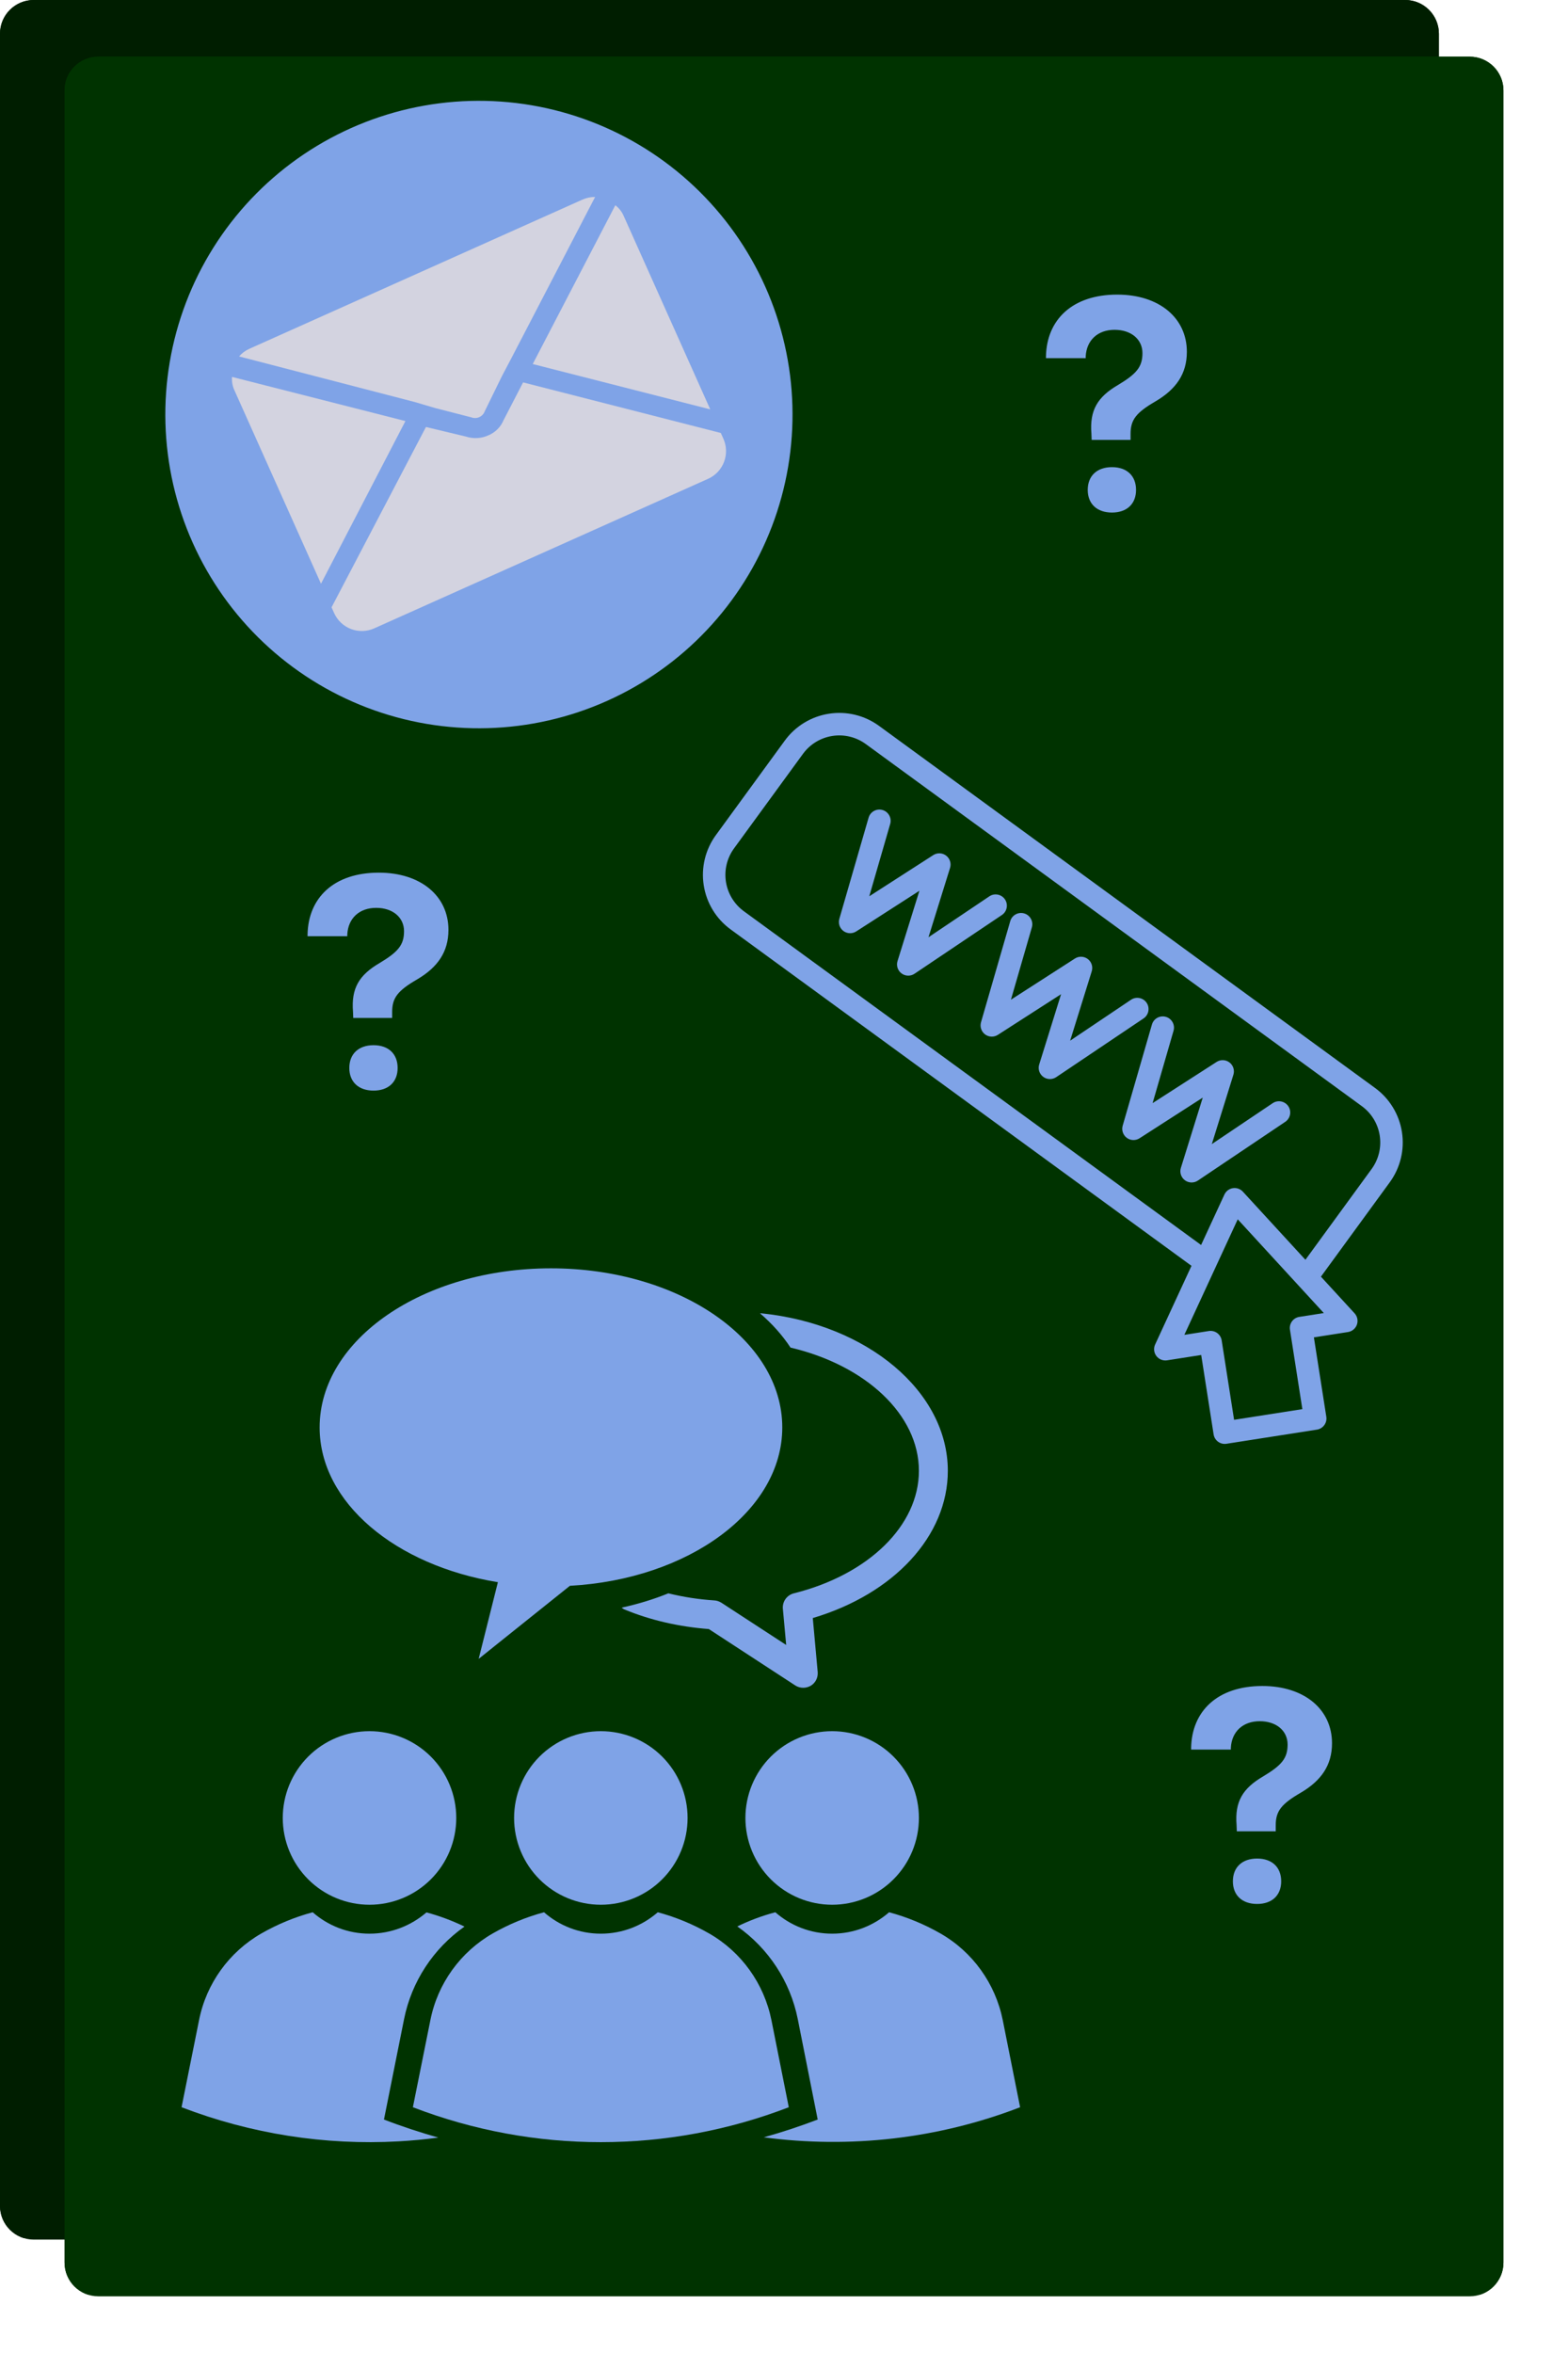 <svg xmlns="http://www.w3.org/2000/svg" xmlns:xlink="http://www.w3.org/1999/xlink" width="4000" zoomAndPan="magnify" viewBox="0 0 3000 4500" height="6000" preserveAspectRatio="xMidYMid meet" version="1.0"><defs><clipPath id="0a4bb8662f"><path d="M 0 0 L 2752.984 0 L 2752.984 4281 L 0 4281 Z M 0 0 " clip-rule="nonzero"/></clipPath><clipPath id="79f374b613"><path d="M 64.5 0 L 2688.484 0 C 2724.105 0 2752.984 28.879 2752.984 64.5 L 2752.984 4218.645 C 2752.984 4254.27 2724.105 4283.145 2688.484 4283.145 L 64.5 4283.145 C 28.879 4283.145 0 4254.27 0 4218.645 L 0 64.5 C 0 28.879 28.879 0 64.5 0 Z M 64.5 0 " clip-rule="nonzero"/></clipPath><clipPath id="9748befb9f"><path d="M 0 0 L 2753 0 L 2753 4283.25 L 0 4283.25 Z M 0 0 " clip-rule="nonzero"/></clipPath><clipPath id="1aabe6b310"><path d="M 64.5 0 L 2688.48 0 C 2724.102 0 2752.98 28.879 2752.98 64.5 L 2752.98 4218.645 C 2752.98 4254.266 2724.102 4283.145 2688.48 4283.145 L 64.5 4283.145 C 28.879 4283.145 0 4254.266 0 4218.645 L 0 64.5 C 0 28.879 28.879 0 64.5 0 Z M 64.5 0 " clip-rule="nonzero"/></clipPath><clipPath id="e41e37607c"><path d="M 123.508 108.426 L 2876.492 108.426 L 2876.492 4389 L 123.508 4389 Z M 123.508 108.426 " clip-rule="nonzero"/></clipPath><clipPath id="5ed4332c7d"><path d="M 188.008 108.426 L 2811.992 108.426 C 2847.613 108.426 2876.492 137.305 2876.492 172.926 L 2876.492 4327.074 C 2876.492 4362.695 2847.613 4391.574 2811.992 4391.574 L 188.008 4391.574 C 152.387 4391.574 123.508 4362.695 123.508 4327.074 L 123.508 172.926 C 123.508 137.305 152.387 108.426 188.008 108.426 Z M 188.008 108.426 " clip-rule="nonzero"/></clipPath><clipPath id="a7be7645f9"><path d="M 123.508 108.43 L 2876.758 108.43 L 2876.758 4391.676 L 123.508 4391.676 Z M 123.508 108.43 " clip-rule="nonzero"/></clipPath><clipPath id="57689c1c95"><path d="M 188.008 108.43 L 2811.988 108.43 C 2847.613 108.43 2876.488 137.305 2876.488 172.93 L 2876.488 4327.07 C 2876.488 4362.691 2847.613 4391.57 2811.988 4391.57 L 188.008 4391.57 C 152.387 4391.57 123.508 4362.691 123.508 4327.07 L 123.508 172.93 C 123.508 137.305 152.387 108.43 188.008 108.43 Z M 188.008 108.43 " clip-rule="nonzero"/></clipPath><clipPath id="1df5a243aa"><path d="M 316 192 L 1517 192 L 1517 1393 L 316 1393 Z M 316 192 " clip-rule="nonzero"/></clipPath><clipPath id="19466a5289"><path d="M 123.508 490.352 L 1218.75 0 L 1709.102 1095.242 L 613.859 1585.594 Z M 123.508 490.352 " clip-rule="nonzero"/></clipPath><clipPath id="563308ecb4"><path d="M 123.508 490.352 L 1218.75 0 L 1709.102 1095.242 L 613.859 1585.594 Z M 123.508 490.352 " clip-rule="nonzero"/></clipPath><clipPath id="94488f7f4f"><path d="M 1019 392 L 1359 392 L 1359 783 L 1019 783 Z M 1019 392 " clip-rule="nonzero"/></clipPath><clipPath id="7b9c76ce61"><path d="M 123.508 490.352 L 1218.75 0 L 1709.102 1095.242 L 613.859 1585.594 Z M 123.508 490.352 " clip-rule="nonzero"/></clipPath><clipPath id="29584d981e"><path d="M 123.508 490.352 L 1218.75 0 L 1709.102 1095.242 L 613.859 1585.594 Z M 123.508 490.352 " clip-rule="nonzero"/></clipPath><clipPath id="d71d63d751"><path d="M 443 720 L 776 720 L 776 1117 L 443 1117 Z M 443 720 " clip-rule="nonzero"/></clipPath><clipPath id="3e1180bc42"><path d="M 123.508 490.352 L 1218.75 0 L 1709.102 1095.242 L 613.859 1585.594 Z M 123.508 490.352 " clip-rule="nonzero"/></clipPath><clipPath id="01af25e41c"><path d="M 123.508 490.352 L 1218.75 0 L 1709.102 1095.242 L 613.859 1585.594 Z M 123.508 490.352 " clip-rule="nonzero"/></clipPath><clipPath id="3731ad0dc9"><path d="M 634 731 L 1390 731 L 1390 1207 L 634 1207 Z M 634 731 " clip-rule="nonzero"/></clipPath><clipPath id="0a3599f425"><path d="M 123.508 490.352 L 1218.75 0 L 1709.102 1095.242 L 613.859 1585.594 Z M 123.508 490.352 " clip-rule="nonzero"/></clipPath><clipPath id="ad0b347fa6"><path d="M 123.508 490.352 L 1218.75 0 L 1709.102 1095.242 L 613.859 1585.594 Z M 123.508 490.352 " clip-rule="nonzero"/></clipPath><clipPath id="09a40977d9"><path d="M 457 376 L 1139 376 L 1139 800 L 457 800 Z M 457 376 " clip-rule="nonzero"/></clipPath><clipPath id="c2546de0af"><path d="M 123.508 490.352 L 1218.75 0 L 1709.102 1095.242 L 613.859 1585.594 Z M 123.508 490.352 " clip-rule="nonzero"/></clipPath><clipPath id="40374a388b"><path d="M 123.508 490.352 L 1218.75 0 L 1709.102 1095.242 L 613.859 1585.594 Z M 123.508 490.352 " clip-rule="nonzero"/></clipPath><clipPath id="a01fc4d0a1"><path d="M 1344 1363 L 2684 1363 L 2684 2762 L 1344 2762 Z M 1344 1363 " clip-rule="nonzero"/></clipPath><clipPath id="947f0e3874"><path d="M 1577.324 1311.953 L 2876.289 2259.77 L 2448.359 2846.242 L 1149.395 1898.426 Z M 1577.324 1311.953 " clip-rule="nonzero"/></clipPath><clipPath id="3a1a756fb9"><path d="M 1577.324 1311.953 L 2876.289 2259.77 L 2448.359 2846.242 L 1149.395 1898.426 Z M 1577.324 1311.953 " clip-rule="nonzero"/></clipPath><clipPath id="1dfb962b33"><path d="M 611 2425.617 L 1497 2425.617 L 1497 3173 L 611 3173 Z M 611 2425.617 " clip-rule="nonzero"/></clipPath><clipPath id="31849ed1d9"><path d="M 2278 3224.414 L 2549 3224.414 L 2549 3641.414 L 2278 3641.414 Z M 2278 3224.414 " clip-rule="nonzero"/></clipPath><clipPath id="482a2437a2"><path d="M 588 1668.914 L 858 1668.914 L 858 2085.914 L 588 2085.914 Z M 588 1668.914 " clip-rule="nonzero"/></clipPath><clipPath id="89fb3228da"><path d="M 2001 563.414 L 2271 563.414 L 2271 980.414 L 2001 980.414 Z M 2001 563.414 " clip-rule="nonzero"/></clipPath></defs><g clip-path="url(#0a4bb8662f)"><g clip-path="url(#79f374b613)"><path fill="#001e00" d="M 0 0 L 2752.984 0 L 2752.984 4280.027 L 0 4280.027 Z M 0 0 " fill-opacity="1" fill-rule="nonzero"/></g></g><g clip-path="url(#9748befb9f)"><g clip-path="url(#1aabe6b310)"><path stroke-linecap="butt" transform="matrix(0.75, 0, 0, 0.75, 0, 0.001)" fill="none" stroke-linejoin="miter" d="M 86 -0.001 L 3584.641 -0.001 C 3632.136 -0.001 3670.641 38.504 3670.641 85.999 L 3670.641 5624.858 C 3670.641 5672.353 3632.136 5710.858 3584.641 5710.858 L 86 5710.858 C 38.505 5710.858 -0 5672.353 -0 5624.858 L -0 85.999 C -0 38.504 38.505 -0.001 86 -0.001 Z M 86 -0.001 " stroke="#001e00" stroke-width="108" stroke-opacity="1" stroke-miterlimit="4"/></g></g><g clip-path="url(#e41e37607c)"><g clip-path="url(#5ed4332c7d)"><path fill="#003300" d="M 123.508 108.426 L 2876.492 108.426 L 2876.492 4388.453 L 123.508 4388.453 Z M 123.508 108.426 " fill-opacity="1" fill-rule="nonzero"/></g></g><g clip-path="url(#a7be7645f9)"><g clip-path="url(#57689c1c95)"><path stroke-linecap="butt" transform="matrix(0.75, 0, 0, 0.75, 123.509, 108.428)" fill="none" stroke-linejoin="miter" d="M 85.999 0.002 L 3584.64 0.002 C 3632.14 0.002 3670.64 38.502 3670.64 86.002 L 3670.64 5624.857 C 3670.64 5672.352 3632.14 5710.857 3584.64 5710.857 L 85.999 5710.857 C 38.504 5710.857 -0.001 5672.352 -0.001 5624.857 L -0.001 86.002 C -0.001 38.502 38.504 0.002 85.999 0.002 Z M 85.999 0.002 " stroke="#003300" stroke-width="108" stroke-opacity="1" stroke-miterlimit="4"/></g></g><g clip-path="url(#1df5a243aa)"><g clip-path="url(#19466a5289)"><g clip-path="url(#563308ecb4)"><path fill="#7fa3e7" d="M 1463.926 547.621 C 1467.938 556.582 1471.73 565.641 1475.297 574.789 C 1478.863 583.938 1482.207 593.164 1485.32 602.477 C 1488.434 611.789 1491.32 621.172 1493.973 630.629 C 1496.629 640.082 1499.047 649.594 1501.234 659.168 C 1503.422 668.742 1505.371 678.363 1507.086 688.031 C 1508.801 697.699 1510.277 707.402 1511.516 717.145 C 1512.754 726.887 1513.754 736.652 1514.512 746.441 C 1515.27 756.23 1515.789 766.035 1516.066 775.852 C 1516.344 785.664 1516.379 795.48 1516.176 805.301 C 1515.969 815.117 1515.523 824.922 1514.84 834.719 C 1514.152 844.512 1513.227 854.285 1512.062 864.035 C 1510.895 873.785 1509.492 883.5 1507.848 893.184 C 1506.203 902.863 1504.324 912.5 1502.211 922.086 C 1500.094 931.676 1497.742 941.207 1495.16 950.68 C 1492.574 960.152 1489.762 969.559 1486.715 978.895 C 1483.668 988.23 1480.398 997.484 1476.898 1006.66 C 1473.398 1015.832 1469.672 1024.914 1465.727 1033.906 C 1461.781 1042.898 1457.617 1051.789 1453.234 1060.574 C 1448.852 1069.363 1444.258 1078.039 1439.449 1086.598 C 1434.641 1095.16 1429.625 1103.602 1424.402 1111.914 C 1419.18 1120.23 1413.758 1128.414 1408.133 1136.461 C 1402.508 1144.512 1396.691 1152.418 1390.676 1160.18 C 1384.664 1167.945 1378.465 1175.555 1372.078 1183.016 C 1365.691 1190.473 1359.129 1197.77 1352.383 1204.906 C 1345.637 1212.043 1338.723 1219.012 1331.637 1225.809 C 1324.551 1232.605 1317.301 1239.227 1309.891 1245.668 C 1302.477 1252.109 1294.914 1258.363 1287.195 1264.434 C 1279.477 1270.504 1271.613 1276.379 1263.605 1282.062 C 1255.598 1287.746 1247.457 1293.23 1239.18 1298.516 C 1230.902 1303.801 1222.5 1308.879 1213.977 1313.75 C 1205.449 1318.621 1196.809 1323.281 1188.055 1327.727 C 1179.301 1332.176 1170.441 1336.406 1161.48 1340.418 C 1152.52 1344.43 1143.461 1348.219 1134.312 1351.789 C 1125.168 1355.355 1115.938 1358.699 1106.625 1361.812 C 1097.312 1364.926 1087.93 1367.812 1078.473 1370.465 C 1069.02 1373.121 1059.508 1375.539 1049.934 1377.727 C 1040.359 1379.914 1030.738 1381.863 1021.07 1383.578 C 1011.402 1385.293 1001.699 1386.77 991.957 1388.008 C 982.215 1389.246 972.449 1390.246 962.66 1391.004 C 952.871 1391.762 943.066 1392.281 933.25 1392.559 C 923.438 1392.836 913.621 1392.871 903.801 1392.668 C 893.984 1392.461 884.18 1392.016 874.383 1391.332 C 864.59 1390.645 854.816 1389.719 845.066 1388.551 C 835.316 1387.387 825.602 1385.98 815.918 1384.34 C 806.238 1382.695 796.602 1380.816 787.016 1378.699 C 777.426 1376.586 767.895 1374.234 758.422 1371.652 C 748.949 1369.066 739.543 1366.254 730.207 1363.207 C 720.871 1360.16 711.617 1356.887 702.445 1353.387 C 693.27 1349.887 684.188 1346.164 675.195 1342.219 C 666.203 1338.273 657.312 1334.109 648.527 1329.727 C 639.738 1325.344 631.062 1320.75 622.504 1315.941 C 613.941 1311.133 605.504 1306.117 597.188 1300.895 C 588.871 1295.672 580.688 1290.25 572.641 1284.625 C 564.59 1279 556.684 1273.18 548.922 1267.168 C 541.156 1261.156 533.547 1254.957 526.086 1248.57 C 518.629 1242.184 511.332 1235.617 504.195 1228.875 C 497.059 1222.129 490.09 1215.215 483.293 1208.129 C 476.496 1201.043 469.875 1193.793 463.434 1186.379 C 456.992 1178.969 450.738 1171.402 444.668 1163.684 C 438.598 1155.965 432.723 1148.105 427.039 1140.098 C 421.355 1132.09 415.871 1123.945 410.586 1115.672 C 405.301 1107.395 400.223 1098.992 395.352 1090.469 C 390.48 1081.941 385.82 1073.301 381.375 1064.547 C 376.926 1055.793 372.695 1046.934 368.684 1037.973 C 364.672 1029.008 360.883 1019.953 357.312 1010.805 C 353.746 1001.656 350.402 992.426 347.289 983.113 C 344.176 973.801 341.289 964.418 338.637 954.965 C 335.98 945.512 333.562 935.996 331.375 926.426 C 329.188 916.852 327.238 907.23 325.523 897.562 C 323.809 887.895 322.332 878.191 321.094 868.449 C 319.855 858.707 318.855 848.941 318.098 839.152 C 317.34 829.363 316.82 819.559 316.543 809.742 C 316.266 799.93 316.23 790.113 316.434 780.293 C 316.641 770.477 317.086 760.672 317.773 750.875 C 318.457 741.078 319.383 731.309 320.551 721.559 C 321.715 711.809 323.121 702.09 324.762 692.41 C 326.406 682.73 328.285 673.094 330.402 663.504 C 332.516 653.918 334.867 644.387 337.449 634.914 C 340.035 625.438 342.848 616.035 345.895 606.699 C 348.941 597.363 352.215 588.109 355.715 578.934 C 359.215 569.762 362.938 560.676 366.883 551.688 C 370.828 542.695 374.992 533.805 379.375 525.016 C 383.758 516.23 388.352 507.555 393.16 498.992 C 397.969 490.434 402.984 481.992 408.207 473.68 C 413.43 465.363 418.852 457.18 424.477 449.133 C 430.102 441.082 435.922 433.176 441.934 425.414 C 447.945 417.648 454.145 410.039 460.531 402.578 C 466.918 395.121 473.484 387.82 480.227 380.684 C 486.973 373.547 493.887 366.582 500.973 359.785 C 508.059 352.988 515.309 346.367 522.723 339.926 C 530.133 333.484 537.699 327.23 545.418 321.16 C 553.137 315.09 560.996 309.211 569.004 303.527 C 577.012 297.844 585.156 292.359 593.43 287.078 C 601.707 281.793 610.109 276.715 618.633 271.844 C 627.16 266.973 635.801 262.312 644.555 257.863 C 653.309 253.418 662.168 249.188 671.129 245.176 C 680.094 241.164 689.148 237.371 698.297 233.805 C 707.445 230.238 716.676 226.895 725.988 223.781 C 735.301 220.668 744.684 217.781 754.137 215.129 C 763.59 212.473 773.105 210.055 782.676 207.867 C 792.25 205.68 801.871 203.73 811.539 202.016 C 821.207 200.301 830.91 198.824 840.652 197.586 C 850.395 196.348 860.16 195.348 869.949 194.59 C 879.738 193.832 889.543 193.312 899.359 193.035 C 909.172 192.758 918.992 192.723 928.809 192.926 C 938.625 193.133 948.43 193.578 958.227 194.262 C 968.023 194.949 977.793 195.875 987.543 197.039 C 997.293 198.207 1007.012 199.609 1016.691 201.254 C 1026.371 202.898 1036.008 204.777 1045.598 206.891 C 1055.184 209.008 1064.715 211.359 1074.188 213.941 C 1083.664 216.527 1093.066 219.34 1102.402 222.387 C 1111.738 225.434 1120.992 228.703 1130.168 232.203 C 1139.34 235.703 1148.426 239.43 1157.418 243.375 C 1166.406 247.32 1175.297 251.484 1184.086 255.867 C 1192.871 260.25 1201.547 264.844 1210.109 269.652 C 1218.668 274.461 1227.109 279.477 1235.422 284.699 C 1243.738 289.922 1251.922 295.344 1259.969 300.969 C 1268.02 306.594 1275.926 312.41 1283.688 318.426 C 1291.453 324.438 1299.062 330.637 1306.523 337.023 C 1313.98 343.41 1321.281 349.973 1328.418 356.719 C 1335.555 363.465 1342.52 370.379 1349.316 377.465 C 1356.113 384.551 1362.734 391.801 1369.176 399.211 C 1375.617 406.625 1381.871 414.188 1387.941 421.906 C 1394.012 429.625 1399.891 437.488 1405.574 445.496 C 1411.258 453.504 1416.742 461.645 1422.023 469.922 C 1427.309 478.199 1432.387 486.602 1437.258 495.125 C 1442.129 503.652 1446.789 512.293 1451.238 521.047 C 1455.684 529.801 1459.914 538.66 1463.926 547.621 Z M 1463.926 547.621 " fill-opacity="1" fill-rule="nonzero"/></g></g></g><g clip-path="url(#94488f7f4f)"><g clip-path="url(#7b9c76ce61)"><g clip-path="url(#29584d981e)"><path fill="#d3d3e0" d="M 1177.273 392.492 L 1019.266 696.211 L 1358.906 782.918 L 1193.363 413.164 C 1191.621 409.078 1189.387 405.289 1186.656 401.785 C 1183.93 398.281 1180.805 395.184 1177.273 392.492 Z M 1177.273 392.492 " fill-opacity="1" fill-rule="nonzero"/></g></g></g><g clip-path="url(#d71d63d751)"><g clip-path="url(#3e1180bc42)"><g clip-path="url(#01af25e41c)"><path fill="#d3d3e0" d="M 443.898 720.832 C 443.555 725.258 443.781 729.652 444.578 734.02 C 445.375 738.387 446.715 742.582 448.598 746.602 L 614.141 1116.355 L 775.684 805.266 Z M 443.898 720.832 " fill-opacity="1" fill-rule="nonzero"/></g></g></g><g clip-path="url(#3731ad0dc9)"><g clip-path="url(#0a3599f425)"><g clip-path="url(#ad0b347fa6)"><path fill="#d3d3e0" d="M 963.316 803.828 C 961.965 807.031 960.312 810.074 958.371 812.957 C 956.426 815.84 954.223 818.508 951.758 820.961 C 949.297 823.418 946.621 825.609 943.734 827.547 C 940.844 829.484 937.797 831.121 934.594 832.469 C 931.238 834.008 927.77 835.227 924.188 836.117 C 920.605 837.012 916.973 837.562 913.285 837.773 C 909.602 837.98 905.926 837.848 902.266 837.367 C 898.605 836.891 895.023 836.074 891.516 834.926 L 814.949 816.613 L 634.344 1161.477 L 639.246 1172.43 C 640.023 1174.168 640.883 1175.859 641.828 1177.512 C 642.773 1179.164 643.793 1180.766 644.895 1182.316 C 645.996 1183.867 647.172 1185.359 648.418 1186.797 C 649.668 1188.234 650.98 1189.605 652.363 1190.91 C 653.746 1192.219 655.191 1193.453 656.695 1194.617 C 658.199 1195.781 659.754 1196.871 661.367 1197.883 C 662.977 1198.895 664.633 1199.824 666.336 1200.672 C 668.039 1201.523 669.777 1202.285 671.555 1202.965 C 673.332 1203.641 675.137 1204.23 676.973 1204.73 C 678.809 1205.23 680.664 1205.641 682.539 1205.961 C 684.414 1206.277 686.301 1206.504 688.199 1206.637 C 690.098 1206.77 691.996 1206.809 693.898 1206.754 C 695.797 1206.699 697.691 1206.555 699.578 1206.312 C 701.465 1206.074 703.336 1205.742 705.191 1205.32 C 707.047 1204.895 708.875 1204.383 710.68 1203.777 C 712.484 1203.176 714.254 1202.484 715.988 1201.707 L 1354.734 915.734 C 1356.473 914.957 1358.164 914.098 1359.816 913.152 C 1361.469 912.211 1363.07 911.188 1364.621 910.086 C 1366.172 908.984 1367.664 907.812 1369.102 906.562 C 1370.535 905.316 1371.906 904 1373.215 902.617 C 1374.52 901.234 1375.758 899.793 1376.922 898.289 C 1378.086 896.785 1379.176 895.227 1380.188 893.617 C 1381.199 892.004 1382.129 890.348 1382.977 888.648 C 1383.824 886.945 1384.59 885.203 1385.266 883.426 C 1385.945 881.648 1386.535 879.844 1387.035 878.008 C 1387.535 876.172 1387.945 874.32 1388.262 872.441 C 1388.582 870.566 1388.809 868.68 1388.941 866.785 C 1389.074 864.887 1389.113 862.988 1389.059 861.086 C 1389.004 859.184 1388.859 857.289 1388.617 855.402 C 1388.379 853.516 1388.047 851.645 1387.625 849.789 C 1387.199 847.938 1386.688 846.105 1386.082 844.305 C 1385.48 842.5 1384.789 840.73 1384.012 838.992 L 1379.109 828.039 L 1000.793 731.305 Z M 963.316 803.828 " fill-opacity="1" fill-rule="nonzero"/></g></g></g><g clip-path="url(#09a40977d9)"><g clip-path="url(#c2546de0af)"><g clip-path="url(#40374a388b)"><path fill="#d3d3e0" d="M 831.762 780.16 L 901.895 798.195 C 902.496 798.426 903.109 798.625 903.73 798.797 C 904.352 798.965 904.98 799.105 905.617 799.215 C 906.254 799.32 906.891 799.398 907.535 799.441 C 908.18 799.488 908.82 799.5 909.465 799.484 C 910.109 799.465 910.754 799.414 911.395 799.336 C 912.031 799.254 912.668 799.141 913.297 798.996 C 913.926 798.855 914.543 798.68 915.156 798.477 C 915.766 798.27 916.367 798.035 916.957 797.773 C 917.543 797.512 918.117 797.219 918.68 796.898 C 919.238 796.578 919.781 796.23 920.305 795.859 C 920.832 795.484 921.34 795.086 921.824 794.664 C 922.312 794.242 922.777 793.797 923.219 793.328 C 923.66 792.859 924.082 792.367 924.477 791.859 C 924.871 791.348 925.238 790.82 925.582 790.273 C 925.926 789.73 926.238 789.168 926.527 788.59 C 926.816 788.012 927.074 787.422 927.305 786.82 L 960.262 719.473 L 978.734 684.383 L 1138.629 376.66 C 1130.262 376.645 1122.242 378.309 1114.566 381.648 L 476.699 667.23 C 472.996 668.906 469.516 670.961 466.262 673.395 C 463.004 675.828 460.047 678.582 457.391 681.66 L 793.57 768.859 Z M 831.762 780.16 " fill-opacity="1" fill-rule="nonzero"/></g></g></g><g clip-path="url(#a01fc4d0a1)"><g clip-path="url(#947f0e3874)"><g clip-path="url(#3a1a756fb9)"><path fill="#7fa3e7" d="M 2279.613 2420.824 L 1397.848 1777.426 C 1370.184 1757.242 1351.684 1726.91 1346.422 1693.109 C 1341.121 1659.281 1349.492 1624.75 1369.664 1597.102 L 1501.52 1416.398 C 1521.691 1388.75 1552.023 1370.246 1585.852 1364.973 C 1619.648 1359.672 1654.18 1368.031 1681.84 1388.215 L 2630.848 2080.68 C 2658.512 2100.863 2677.012 2131.195 2682.277 2164.996 C 2687.574 2198.824 2679.207 2233.355 2659.031 2261.004 L 2527.285 2441.559 L 2591.66 2511.633 C 2597.031 2517.48 2598.738 2525.793 2596.141 2533.297 C 2593.508 2540.773 2586.98 2546.215 2579.156 2547.449 C 2579.156 2547.449 2513.832 2557.645 2513.832 2557.645 L 2537.586 2709.52 C 2539.41 2721.25 2531.383 2732.25 2519.656 2734.09 L 2346.543 2761.148 C 2334.781 2762.969 2323.797 2754.953 2321.973 2743.223 C 2321.973 2743.223 2298.223 2591.348 2298.223 2591.348 L 2232.938 2601.566 C 2225.078 2602.773 2217.219 2599.602 2212.426 2593.258 C 2207.664 2586.938 2206.75 2578.484 2210.082 2571.289 Z M 2368.105 2331.879 L 2532.797 2511.148 C 2532.797 2511.148 2485.965 2518.48 2485.965 2518.48 C 2474.199 2520.297 2466.176 2531.297 2468.035 2543.051 L 2491.75 2694.898 C 2491.75 2694.898 2361.137 2715.312 2361.137 2715.312 C 2361.137 2715.312 2337.387 2563.441 2337.387 2563.441 C 2335.562 2551.707 2324.578 2543.695 2312.816 2545.512 L 2265.984 2552.844 Z M 2497.605 2409.254 L 2624.281 2235.645 C 2637.73 2217.215 2643.297 2194.188 2639.777 2171.641 C 2636.258 2149.098 2623.91 2128.871 2605.492 2115.43 L 1656.484 1422.969 C 1638.066 1409.527 1615.035 1403.945 1592.492 1407.469 C 1569.949 1410.996 1549.719 1423.324 1536.27 1441.754 L 1404.414 1622.461 C 1390.965 1640.891 1385.398 1663.918 1388.918 1686.465 C 1392.441 1709.008 1404.785 1729.234 1423.203 1742.676 L 2298.02 2381 L 2342.617 2284.559 C 2345.625 2278.027 2351.695 2273.43 2358.793 2272.312 C 2365.891 2271.199 2373.102 2273.727 2377.969 2279.023 Z M 1661.84 1563.781 L 1605.871 1757.258 C 1603.371 1765.863 1606.512 1775.137 1613.684 1780.484 C 1620.859 1785.832 1630.625 1786.168 1638.16 1781.312 L 1759.066 1703.555 C 1759.066 1703.555 1717.211 1837.988 1717.211 1837.988 C 1714.484 1846.691 1717.574 1856.172 1724.887 1861.625 C 1732.203 1867.074 1742.148 1867.309 1749.738 1862.23 L 1916.91 1749.898 C 1926.754 1743.27 1929.375 1729.895 1922.766 1720.051 C 1916.156 1710.207 1902.754 1707.559 1892.91 1714.188 L 1776.422 1792.461 C 1776.422 1792.461 1817.711 1659.824 1817.711 1659.824 C 1820.395 1651.184 1817.398 1641.789 1810.207 1636.32 C 1803.016 1630.848 1793.137 1630.445 1785.559 1635.359 L 1663.133 1714.102 C 1663.133 1714.102 1703.172 1575.738 1703.172 1575.738 C 1706.48 1564.344 1699.871 1552.387 1688.477 1549.094 C 1677.086 1545.805 1665.148 1552.383 1661.84 1563.781 Z M 2203.949 1959.344 L 2147.984 2152.82 C 2145.484 2161.426 2148.621 2170.699 2155.797 2176.047 C 2162.973 2181.395 2172.738 2181.73 2180.273 2176.875 L 2301.18 2099.121 C 2301.18 2099.121 2259.324 2233.551 2259.324 2233.551 C 2256.598 2242.254 2259.688 2251.734 2267 2257.188 C 2274.312 2262.637 2284.262 2262.871 2291.852 2257.797 L 2459.023 2145.461 C 2468.867 2138.832 2471.488 2125.457 2464.879 2115.613 C 2458.27 2105.77 2444.863 2103.121 2435.023 2109.75 L 2318.531 2188.023 C 2318.531 2188.023 2359.82 2055.391 2359.82 2055.391 C 2362.508 2046.746 2359.508 2037.352 2352.316 2031.883 C 2345.129 2026.41 2335.25 2026.008 2327.672 2030.922 L 2205.246 2109.664 C 2205.246 2109.664 2245.285 1971.301 2245.285 1971.301 C 2248.594 1959.906 2241.98 1947.949 2230.59 1944.66 C 2219.199 1941.367 2207.262 1947.945 2203.949 1959.344 Z M 1932.895 1761.562 L 1876.926 1955.039 C 1874.426 1963.645 1877.566 1972.918 1884.742 1978.266 C 1891.918 1983.613 1901.684 1983.949 1909.219 1979.094 L 2030.125 1901.336 C 2030.125 1901.336 1988.27 2035.77 1988.27 2035.77 C 1985.539 2044.473 1988.633 2053.953 1995.945 2059.406 C 2003.258 2064.855 2013.203 2065.09 2020.797 2060.016 L 2187.965 1947.68 C 2197.809 1941.051 2200.434 1927.676 2193.824 1917.832 C 2187.215 1907.988 2173.809 1905.34 2163.969 1911.969 L 2047.477 1990.242 C 2047.477 1990.242 2088.766 1857.609 2088.766 1857.609 C 2091.453 1848.965 2088.453 1839.57 2081.262 1834.102 C 2074.07 1828.629 2064.191 1828.227 2056.613 1833.141 L 1934.191 1911.883 C 1934.191 1911.883 1974.227 1773.52 1974.227 1773.52 C 1977.535 1762.125 1970.926 1750.168 1959.535 1746.879 C 1948.141 1743.586 1936.207 1750.164 1932.895 1761.562 Z M 1932.895 1761.562 " fill-opacity="1" fill-rule="evenodd"/></g></g></g><path fill="#7fa3e7" d="M 1918.547 3863.469 C 1904.438 3793.484 1861.012 3732.902 1799.047 3697.496 C 1768.066 3679.793 1735.148 3666.238 1701.125 3657.113 C 1671.805 3682.559 1633.91 3698.051 1592.141 3698.051 C 1550.371 3698.051 1512.473 3682.559 1483.43 3657.113 C 1458.258 3663.75 1433.914 3672.879 1410.68 3684.219 C 1470.152 3725.988 1511.922 3789.332 1526.305 3861.254 L 1564.477 4053.504 C 1530.453 4066.504 1496.152 4077.844 1461.301 4087.527 C 1625.887 4109.379 1794.621 4090.57 1951.742 4029.988 Z M 1918.547 3863.469 " fill-opacity="1" fill-rule="nonzero"/><path fill="#7fa3e7" d="M 734.629 4053.504 L 773.078 3861.531 C 787.465 3789.609 829.234 3726.266 888.703 3684.496 C 865.191 3673.156 840.852 3664.027 815.953 3657.387 C 786.633 3682.559 748.738 3698.051 706.969 3698.051 C 665.199 3698.051 627.305 3682.559 598.258 3657.113 C 564.234 3666.238 531.316 3679.793 500.336 3697.496 C 438.375 3732.902 394.668 3793.484 380.836 3863.469 L 347.367 4029.988 C 480.695 4081.164 622.047 4103.016 762.293 4095.27 C 787.738 4093.887 813.465 4091.398 838.637 4088.078 C 803.785 4078.121 768.93 4066.781 734.629 4053.504 Z M 734.629 4053.504 " fill-opacity="1" fill-rule="nonzero"/><path fill="#7fa3e7" d="M 1475.961 3863.469 C 1461.855 3793.484 1418.426 3732.902 1356.461 3697.496 C 1325.48 3679.793 1292.566 3666.238 1258.539 3657.113 C 1229.219 3682.559 1191.324 3698.051 1149.555 3698.051 C 1107.785 3698.051 1069.887 3682.559 1040.844 3657.113 C 1006.82 3666.238 973.902 3679.793 942.922 3697.496 C 880.961 3732.902 837.254 3793.484 823.422 3863.469 L 789.953 4029.988 C 1021.48 4119.059 1277.629 4119.059 1509.156 4029.988 Z M 1475.961 3863.469 " fill-opacity="1" fill-rule="nonzero"/><path fill="#7fa3e7" d="M 1315.523 3476.758 C 1315.523 3479.473 1315.457 3482.188 1315.324 3484.902 C 1315.191 3487.613 1314.992 3490.324 1314.723 3493.027 C 1314.457 3495.73 1314.125 3498.422 1313.727 3501.109 C 1313.328 3503.797 1312.863 3506.473 1312.336 3509.137 C 1311.805 3511.801 1311.211 3514.449 1310.551 3517.086 C 1309.891 3519.719 1309.164 3522.336 1308.379 3524.938 C 1307.59 3527.535 1306.738 3530.113 1305.82 3532.672 C 1304.906 3535.23 1303.93 3537.762 1302.891 3540.273 C 1301.852 3542.781 1300.75 3545.262 1299.59 3547.719 C 1298.426 3550.176 1297.207 3552.602 1295.926 3554.996 C 1294.645 3557.391 1293.309 3559.754 1291.91 3562.082 C 1290.516 3564.414 1289.062 3566.707 1287.551 3568.965 C 1286.043 3571.223 1284.48 3573.445 1282.863 3575.625 C 1281.242 3577.809 1279.574 3579.949 1277.852 3582.047 C 1276.129 3584.148 1274.352 3586.203 1272.531 3588.215 C 1270.707 3590.23 1268.832 3592.195 1266.914 3594.117 C 1264.992 3596.035 1263.023 3597.91 1261.012 3599.734 C 1259 3601.559 1256.945 3603.332 1254.844 3605.055 C 1252.746 3606.777 1250.605 3608.449 1248.422 3610.066 C 1246.242 3611.684 1244.02 3613.246 1241.762 3614.758 C 1239.504 3616.266 1237.211 3617.719 1234.879 3619.113 C 1232.551 3620.512 1230.188 3621.848 1227.793 3623.129 C 1225.395 3624.41 1222.969 3625.633 1220.516 3626.793 C 1218.059 3627.953 1215.578 3629.055 1213.066 3630.094 C 1210.559 3631.133 1208.023 3632.109 1205.469 3633.023 C 1202.91 3633.941 1200.332 3634.793 1197.73 3635.582 C 1195.133 3636.371 1192.516 3637.094 1189.883 3637.754 C 1187.246 3638.414 1184.598 3639.008 1181.934 3639.539 C 1179.27 3640.066 1176.594 3640.531 1173.906 3640.93 C 1171.219 3641.328 1168.523 3641.66 1165.82 3641.93 C 1163.117 3642.195 1160.41 3642.395 1157.699 3642.527 C 1154.984 3642.66 1152.27 3642.727 1149.555 3642.727 C 1146.836 3642.727 1144.125 3642.66 1141.41 3642.527 C 1138.695 3642.395 1135.988 3642.195 1133.285 3641.93 C 1130.582 3641.66 1127.887 3641.328 1125.199 3640.93 C 1122.516 3640.531 1119.84 3640.066 1117.176 3639.539 C 1114.512 3639.008 1111.863 3638.414 1109.227 3637.754 C 1106.59 3637.094 1103.977 3636.371 1101.375 3635.582 C 1098.777 3634.793 1096.199 3633.941 1093.641 3633.023 C 1091.082 3632.109 1088.551 3631.133 1086.039 3630.094 C 1083.531 3629.055 1081.047 3627.953 1078.594 3626.793 C 1076.137 3625.633 1073.711 3624.41 1071.316 3623.129 C 1068.922 3621.848 1066.559 3620.512 1064.227 3619.113 C 1061.898 3617.719 1059.605 3616.266 1057.348 3614.758 C 1055.086 3613.246 1052.867 3611.684 1050.688 3610.066 C 1048.504 3608.449 1046.363 3606.777 1044.266 3605.055 C 1042.164 3603.332 1040.109 3601.559 1038.094 3599.734 C 1036.082 3597.91 1034.117 3596.035 1032.195 3594.117 C 1030.273 3592.195 1028.402 3590.23 1026.578 3588.215 C 1024.754 3586.203 1022.98 3584.148 1021.258 3582.047 C 1019.535 3579.949 1017.863 3577.809 1016.246 3575.625 C 1014.629 3573.445 1013.062 3571.223 1011.555 3568.965 C 1010.047 3566.707 1008.594 3564.414 1007.195 3562.082 C 1005.801 3559.754 1004.461 3557.391 1003.184 3554.996 C 1001.902 3552.602 1000.68 3550.176 999.52 3547.719 C 998.359 3545.262 997.258 3542.781 996.219 3540.273 C 995.18 3537.762 994.203 3535.23 993.285 3532.672 C 992.371 3530.113 991.52 3527.535 990.73 3524.938 C 989.941 3522.336 989.219 3519.719 988.559 3517.086 C 987.898 3514.449 987.305 3511.801 986.773 3509.137 C 986.242 3506.473 985.777 3503.797 985.379 3501.109 C 984.98 3498.422 984.648 3495.73 984.383 3493.027 C 984.117 3490.324 983.918 3487.613 983.785 3484.902 C 983.652 3482.188 983.586 3479.473 983.586 3476.758 C 983.586 3474.043 983.652 3471.328 983.785 3468.613 C 983.918 3465.902 984.117 3463.191 984.383 3460.488 C 984.648 3457.785 984.98 3455.09 985.379 3452.406 C 985.777 3449.719 986.242 3447.043 986.773 3444.379 C 987.305 3441.715 987.898 3439.066 988.559 3436.43 C 989.219 3433.797 989.941 3431.18 990.73 3428.578 C 991.52 3425.98 992.371 3423.402 993.285 3420.844 C 994.203 3418.285 995.18 3415.754 996.219 3413.242 C 997.258 3410.734 998.359 3408.25 999.52 3405.797 C 1000.68 3403.34 1001.902 3400.914 1003.184 3398.52 C 1004.461 3396.125 1005.801 3393.762 1007.195 3391.434 C 1008.594 3389.102 1010.047 3386.809 1011.555 3384.551 C 1013.062 3382.293 1014.629 3380.07 1016.246 3377.891 C 1017.863 3375.707 1019.535 3373.566 1021.258 3371.469 C 1022.98 3369.367 1024.754 3367.312 1026.578 3365.301 C 1028.402 3363.285 1030.273 3361.32 1032.195 3359.398 C 1034.117 3357.48 1036.082 3355.605 1038.094 3353.781 C 1040.109 3351.957 1042.164 3350.184 1044.266 3348.461 C 1046.363 3346.738 1048.504 3345.066 1050.688 3343.449 C 1052.867 3341.832 1055.086 3340.27 1057.348 3338.758 C 1059.605 3337.25 1061.898 3335.797 1064.227 3334.402 C 1066.559 3333.004 1068.922 3331.668 1071.316 3330.387 C 1073.711 3329.105 1076.137 3327.883 1078.594 3326.723 C 1081.047 3325.562 1083.531 3324.461 1086.039 3323.422 C 1088.551 3322.383 1091.082 3321.406 1093.641 3320.488 C 1096.199 3319.574 1098.777 3318.723 1101.375 3317.934 C 1103.977 3317.145 1106.59 3316.422 1109.227 3315.762 C 1111.863 3315.102 1114.512 3314.508 1117.176 3313.977 C 1119.84 3313.449 1122.516 3312.984 1125.199 3312.586 C 1127.887 3312.188 1130.582 3311.855 1133.285 3311.586 C 1135.988 3311.32 1138.699 3311.121 1141.41 3310.988 C 1144.125 3310.855 1146.836 3310.789 1149.555 3310.789 C 1152.27 3310.789 1154.984 3310.855 1157.699 3310.988 C 1160.41 3311.121 1163.117 3311.32 1165.82 3311.586 C 1168.523 3311.855 1171.219 3312.188 1173.906 3312.586 C 1176.594 3312.984 1179.27 3313.449 1181.934 3313.977 C 1184.598 3314.508 1187.246 3315.102 1189.883 3315.762 C 1192.516 3316.422 1195.133 3317.145 1197.73 3317.934 C 1200.332 3318.723 1202.91 3319.574 1205.469 3320.488 C 1208.023 3321.406 1210.559 3322.383 1213.066 3323.422 C 1215.578 3324.461 1218.059 3325.562 1220.516 3326.723 C 1222.969 3327.883 1225.395 3329.105 1227.793 3330.387 C 1230.188 3331.668 1232.551 3333.004 1234.879 3334.402 C 1237.211 3335.797 1239.504 3337.25 1241.762 3338.758 C 1244.02 3340.27 1246.242 3341.832 1248.422 3343.449 C 1250.605 3345.066 1252.746 3346.738 1254.844 3348.461 C 1256.945 3350.184 1259 3351.957 1261.012 3353.781 C 1263.023 3355.605 1264.992 3357.48 1266.914 3359.398 C 1268.832 3361.32 1270.707 3363.285 1272.531 3365.301 C 1274.352 3367.312 1276.129 3369.367 1277.852 3371.469 C 1279.574 3373.566 1281.242 3375.707 1282.863 3377.891 C 1284.48 3380.07 1286.043 3382.293 1287.551 3384.551 C 1289.062 3386.809 1290.516 3389.102 1291.91 3391.434 C 1293.309 3393.762 1294.645 3396.125 1295.926 3398.52 C 1297.207 3400.914 1298.426 3403.34 1299.59 3405.797 C 1300.75 3408.25 1301.852 3410.734 1302.891 3413.242 C 1303.93 3415.754 1304.906 3418.285 1305.82 3420.844 C 1306.738 3423.402 1307.59 3425.98 1308.375 3428.578 C 1309.164 3431.18 1309.891 3433.797 1310.551 3436.43 C 1311.211 3439.066 1311.805 3441.715 1312.336 3444.379 C 1312.863 3447.043 1313.328 3449.719 1313.727 3452.406 C 1314.125 3455.09 1314.457 3457.785 1314.723 3460.488 C 1314.992 3463.191 1315.191 3465.902 1315.324 3468.613 C 1315.457 3471.328 1315.523 3474.043 1315.523 3476.758 Z M 1315.523 3476.758 " fill-opacity="1" fill-rule="nonzero"/><path fill="#7fa3e7" d="M 872.938 3476.758 C 872.938 3479.473 872.871 3482.188 872.738 3484.902 C 872.605 3487.613 872.406 3490.324 872.141 3493.027 C 871.871 3495.73 871.539 3498.422 871.141 3501.109 C 870.742 3503.797 870.277 3506.473 869.75 3509.137 C 869.219 3511.801 868.625 3514.449 867.965 3517.086 C 867.305 3519.719 866.578 3522.336 865.793 3524.938 C 865.004 3527.535 864.152 3530.113 863.234 3532.672 C 862.32 3535.23 861.344 3537.762 860.305 3540.273 C 859.266 3542.781 858.164 3545.262 857.004 3547.719 C 855.84 3550.176 854.621 3552.602 853.34 3554.996 C 852.059 3557.391 850.723 3559.754 849.324 3562.082 C 847.93 3564.414 846.477 3566.707 844.969 3568.965 C 843.457 3571.223 841.895 3573.445 840.277 3575.625 C 838.66 3577.809 836.988 3579.949 835.266 3582.047 C 833.543 3584.148 831.77 3586.203 829.945 3588.215 C 828.121 3590.23 826.246 3592.195 824.328 3594.117 C 822.406 3596.035 820.438 3597.91 818.426 3599.734 C 816.414 3601.559 814.359 3603.332 812.258 3605.055 C 810.16 3606.777 808.02 3608.449 805.836 3610.066 C 803.656 3611.684 801.434 3613.246 799.176 3614.758 C 796.918 3616.266 794.625 3617.719 792.293 3619.113 C 789.965 3620.512 787.602 3621.848 785.207 3623.129 C 782.809 3624.41 780.383 3625.633 777.93 3626.793 C 775.473 3627.953 772.992 3629.055 770.48 3630.094 C 767.973 3631.133 765.438 3632.109 762.883 3633.023 C 760.324 3633.941 757.746 3634.793 755.148 3635.582 C 752.547 3636.371 749.93 3637.094 747.297 3637.754 C 744.66 3638.414 742.012 3639.008 739.348 3639.539 C 736.684 3640.066 734.008 3640.531 731.32 3640.93 C 728.633 3641.328 725.938 3641.66 723.234 3641.93 C 720.531 3642.195 717.824 3642.395 715.113 3642.527 C 712.398 3642.66 709.684 3642.727 706.969 3642.727 C 704.254 3642.727 701.539 3642.66 698.824 3642.527 C 696.113 3642.395 693.402 3642.195 690.699 3641.93 C 687.996 3641.66 685.301 3641.328 682.617 3640.93 C 679.93 3640.531 677.254 3640.066 674.59 3639.539 C 671.926 3639.008 669.277 3638.414 666.641 3637.754 C 664.008 3637.094 661.391 3636.371 658.789 3635.582 C 656.191 3634.793 653.613 3633.941 651.055 3633.023 C 648.496 3632.109 645.965 3631.133 643.453 3630.094 C 640.945 3629.055 638.461 3627.953 636.008 3626.793 C 633.551 3625.633 631.125 3624.41 628.73 3623.129 C 626.336 3621.848 623.973 3620.512 621.645 3619.113 C 619.312 3617.719 617.02 3616.266 614.762 3614.758 C 612.5 3613.246 610.281 3611.684 608.102 3610.066 C 605.918 3608.449 603.777 3606.777 601.68 3605.055 C 599.578 3603.332 597.523 3601.559 595.512 3599.734 C 593.496 3597.91 591.531 3596.035 589.609 3594.117 C 587.688 3592.195 585.816 3590.23 583.992 3588.215 C 582.168 3586.203 580.395 3584.148 578.672 3582.047 C 576.949 3579.949 575.277 3577.809 573.66 3575.625 C 572.043 3573.445 570.477 3571.223 568.969 3568.965 C 567.461 3566.707 566.008 3564.414 564.609 3562.082 C 563.215 3559.754 561.875 3557.391 560.598 3554.996 C 559.316 3552.602 558.094 3550.176 556.934 3547.719 C 555.773 3545.262 554.672 3542.781 553.633 3540.273 C 552.594 3537.762 551.617 3535.23 550.699 3532.672 C 549.785 3530.113 548.934 3527.535 548.145 3524.938 C 547.355 3522.336 546.633 3519.719 545.973 3517.086 C 545.312 3514.449 544.719 3511.801 544.188 3509.137 C 543.656 3506.473 543.195 3503.797 542.797 3501.109 C 542.395 3498.422 542.062 3495.73 541.797 3493.027 C 541.531 3490.324 541.332 3487.613 541.199 3484.902 C 541.066 3482.188 541 3479.473 541 3476.758 C 541 3474.043 541.066 3471.328 541.199 3468.613 C 541.332 3465.902 541.531 3463.191 541.797 3460.488 C 542.062 3457.785 542.395 3455.09 542.797 3452.406 C 543.195 3449.719 543.656 3447.043 544.188 3444.379 C 544.719 3441.715 545.312 3439.066 545.973 3436.43 C 546.633 3433.797 547.355 3431.18 548.145 3428.578 C 548.934 3425.98 549.785 3423.402 550.699 3420.844 C 551.617 3418.285 552.594 3415.754 553.633 3413.242 C 554.672 3410.734 555.773 3408.25 556.934 3405.797 C 558.094 3403.34 559.316 3400.914 560.598 3398.52 C 561.875 3396.125 563.215 3393.762 564.609 3391.434 C 566.008 3389.102 567.461 3386.809 568.969 3384.551 C 570.477 3382.293 572.043 3380.07 573.66 3377.891 C 575.277 3375.707 576.949 3373.566 578.672 3371.469 C 580.395 3369.367 582.168 3367.312 583.992 3365.301 C 585.816 3363.285 587.688 3361.32 589.609 3359.398 C 591.531 3357.48 593.496 3355.605 595.512 3353.781 C 597.523 3351.957 599.578 3350.184 601.68 3348.461 C 603.777 3346.738 605.918 3345.066 608.102 3343.449 C 610.281 3341.832 612.504 3340.27 614.762 3338.758 C 617.02 3337.25 619.312 3335.797 621.645 3334.402 C 623.973 3333.004 626.336 3331.668 628.73 3330.387 C 631.125 3329.105 633.551 3327.883 636.008 3326.723 C 638.461 3325.562 640.945 3324.461 643.453 3323.422 C 645.965 3322.383 648.496 3321.406 651.055 3320.488 C 653.613 3319.574 656.191 3318.723 658.789 3317.934 C 661.391 3317.145 664.008 3316.422 666.641 3315.762 C 669.277 3315.102 671.926 3314.508 674.59 3313.977 C 677.254 3313.449 679.93 3312.984 682.617 3312.586 C 685.301 3312.188 687.996 3311.855 690.699 3311.586 C 693.402 3311.32 696.113 3311.121 698.824 3310.988 C 701.539 3310.855 704.254 3310.789 706.969 3310.789 C 709.684 3310.789 712.398 3310.855 715.113 3310.988 C 717.824 3311.121 720.531 3311.32 723.234 3311.586 C 725.938 3311.855 728.633 3312.188 731.32 3312.586 C 734.008 3312.984 736.684 3313.449 739.348 3313.977 C 742.012 3314.508 744.66 3315.102 747.297 3315.762 C 749.93 3316.422 752.547 3317.145 755.148 3317.934 C 757.746 3318.723 760.324 3319.574 762.883 3320.488 C 765.438 3321.406 767.973 3322.383 770.48 3323.422 C 772.992 3324.461 775.473 3325.562 777.93 3326.723 C 780.383 3327.883 782.809 3329.105 785.207 3330.387 C 787.602 3331.668 789.965 3333.004 792.293 3334.402 C 794.625 3335.797 796.918 3337.25 799.176 3338.758 C 801.434 3340.27 803.656 3341.832 805.836 3343.449 C 808.02 3345.066 810.16 3346.738 812.258 3348.461 C 814.359 3350.184 816.414 3351.957 818.426 3353.781 C 820.438 3355.605 822.406 3357.48 824.328 3359.398 C 826.246 3361.32 828.121 3363.285 829.945 3365.301 C 831.77 3367.312 833.543 3369.367 835.266 3371.469 C 836.988 3373.566 838.66 3375.707 840.277 3377.891 C 841.895 3380.07 843.457 3382.293 844.969 3384.551 C 846.477 3386.809 847.93 3389.102 849.324 3391.434 C 850.723 3393.762 852.059 3396.125 853.34 3398.52 C 854.621 3400.914 855.84 3403.34 857.004 3405.797 C 858.164 3408.25 859.266 3410.734 860.305 3413.242 C 861.344 3415.754 862.32 3418.285 863.234 3420.844 C 864.152 3423.402 865.004 3425.98 865.793 3428.578 C 866.578 3431.18 867.305 3433.797 867.965 3436.43 C 868.625 3439.066 869.219 3441.715 869.75 3444.379 C 870.277 3447.043 870.742 3449.719 871.141 3452.406 C 871.539 3455.09 871.871 3457.785 872.141 3460.488 C 872.406 3463.191 872.605 3465.902 872.738 3468.613 C 872.871 3471.328 872.938 3474.043 872.938 3476.758 Z M 872.938 3476.758 " fill-opacity="1" fill-rule="nonzero"/><path fill="#7fa3e7" d="M 1758.109 3476.758 C 1758.109 3479.473 1758.043 3482.188 1757.91 3484.902 C 1757.777 3487.613 1757.578 3490.324 1757.309 3493.027 C 1757.043 3495.73 1756.711 3498.422 1756.312 3501.109 C 1755.914 3503.797 1755.449 3506.473 1754.922 3509.137 C 1754.391 3511.801 1753.797 3514.449 1753.137 3517.086 C 1752.477 3519.719 1751.75 3522.336 1750.961 3524.938 C 1750.176 3527.535 1749.324 3530.113 1748.406 3532.672 C 1747.492 3535.23 1746.516 3537.762 1745.477 3540.273 C 1744.438 3542.781 1743.336 3545.262 1742.176 3547.719 C 1741.012 3550.176 1739.793 3552.602 1738.512 3554.996 C 1737.23 3557.391 1735.895 3559.754 1734.496 3562.082 C 1733.102 3564.414 1731.648 3566.707 1730.137 3568.965 C 1728.629 3571.223 1727.066 3573.445 1725.449 3575.625 C 1723.828 3577.809 1722.16 3579.949 1720.438 3582.047 C 1718.711 3584.148 1716.938 3586.203 1715.113 3588.215 C 1713.289 3590.23 1711.418 3592.195 1709.496 3594.117 C 1707.578 3596.035 1705.609 3597.91 1703.598 3599.734 C 1701.586 3601.559 1699.527 3603.332 1697.43 3605.055 C 1695.328 3606.777 1693.188 3608.449 1691.008 3610.066 C 1688.824 3611.684 1686.605 3613.246 1684.348 3614.758 C 1682.09 3616.266 1679.793 3617.719 1677.465 3619.113 C 1675.137 3620.512 1672.773 3621.848 1670.379 3623.129 C 1667.98 3624.41 1665.555 3625.633 1663.102 3626.793 C 1660.645 3627.953 1658.164 3629.055 1655.652 3630.094 C 1653.145 3631.133 1650.609 3632.109 1648.055 3633.023 C 1645.496 3633.941 1642.918 3634.793 1640.316 3635.582 C 1637.719 3636.371 1635.102 3637.094 1632.469 3637.754 C 1629.832 3638.414 1627.184 3639.008 1624.52 3639.539 C 1621.855 3640.066 1619.18 3640.531 1616.492 3640.93 C 1613.805 3641.328 1611.109 3641.66 1608.406 3641.93 C 1605.703 3642.195 1602.996 3642.395 1600.285 3642.527 C 1597.57 3642.66 1594.855 3642.727 1592.141 3642.727 C 1589.422 3642.727 1586.711 3642.66 1583.996 3642.527 C 1581.281 3642.395 1578.574 3642.195 1575.871 3641.93 C 1573.168 3641.66 1570.473 3641.328 1567.785 3640.93 C 1565.102 3640.531 1562.426 3640.066 1559.762 3639.539 C 1557.098 3639.008 1554.445 3638.414 1551.812 3637.754 C 1549.176 3637.094 1546.559 3636.371 1543.961 3635.582 C 1541.363 3634.793 1538.785 3633.941 1536.227 3633.023 C 1533.668 3632.109 1531.137 3631.133 1528.625 3630.094 C 1526.117 3629.055 1523.633 3627.953 1521.18 3626.793 C 1518.723 3625.633 1516.297 3624.41 1513.902 3623.129 C 1511.508 3621.848 1509.145 3620.512 1506.812 3619.113 C 1504.484 3617.719 1502.191 3616.266 1499.934 3614.758 C 1497.672 3613.246 1495.453 3611.684 1493.273 3610.066 C 1491.09 3608.449 1488.949 3606.777 1486.852 3605.055 C 1484.75 3603.332 1482.695 3601.559 1480.68 3599.734 C 1478.668 3597.91 1476.703 3596.035 1474.781 3594.117 C 1472.859 3592.195 1470.988 3590.23 1469.164 3588.215 C 1467.34 3586.203 1465.566 3584.148 1463.844 3582.047 C 1462.121 3579.949 1460.449 3577.809 1458.832 3575.625 C 1457.215 3573.445 1455.648 3571.223 1454.141 3568.965 C 1452.633 3566.707 1451.18 3564.414 1449.781 3562.082 C 1448.387 3559.754 1447.047 3557.391 1445.77 3554.996 C 1444.488 3552.602 1443.266 3550.176 1442.105 3547.719 C 1440.945 3545.262 1439.844 3542.781 1438.805 3540.273 C 1437.766 3537.762 1436.785 3535.23 1435.871 3532.672 C 1434.957 3530.113 1434.105 3527.535 1433.316 3524.938 C 1432.527 3522.336 1431.805 3519.719 1431.145 3517.086 C 1430.484 3514.449 1429.891 3511.801 1429.359 3509.137 C 1428.828 3506.473 1428.363 3503.797 1427.965 3501.109 C 1427.566 3498.422 1427.234 3495.73 1426.969 3493.027 C 1426.703 3490.324 1426.504 3487.613 1426.371 3484.902 C 1426.238 3482.188 1426.172 3479.473 1426.172 3476.758 C 1426.172 3474.043 1426.238 3471.328 1426.371 3468.613 C 1426.504 3465.902 1426.703 3463.191 1426.969 3460.488 C 1427.234 3457.785 1427.566 3455.09 1427.965 3452.406 C 1428.363 3449.719 1428.828 3447.043 1429.359 3444.379 C 1429.891 3441.715 1430.484 3439.066 1431.145 3436.43 C 1431.805 3433.797 1432.527 3431.18 1433.316 3428.578 C 1434.105 3425.98 1434.957 3423.402 1435.871 3420.844 C 1436.785 3418.285 1437.766 3415.754 1438.805 3413.242 C 1439.844 3410.734 1440.945 3408.25 1442.105 3405.797 C 1443.266 3403.34 1444.488 3400.914 1445.77 3398.52 C 1447.047 3396.125 1448.387 3393.762 1449.781 3391.434 C 1451.18 3389.102 1452.633 3386.809 1454.141 3384.551 C 1455.648 3382.293 1457.215 3380.07 1458.832 3377.891 C 1460.449 3375.707 1462.121 3373.566 1463.844 3371.469 C 1465.566 3369.367 1467.34 3367.312 1469.164 3365.301 C 1470.988 3363.285 1472.859 3361.32 1474.781 3359.398 C 1476.703 3357.48 1478.668 3355.605 1480.68 3353.781 C 1482.695 3351.957 1484.75 3350.184 1486.852 3348.461 C 1488.949 3346.738 1491.09 3345.066 1493.273 3343.449 C 1495.453 3341.832 1497.672 3340.27 1499.934 3338.758 C 1502.191 3337.25 1504.484 3335.797 1506.812 3334.402 C 1509.145 3333.004 1511.508 3331.668 1513.902 3330.387 C 1516.297 3329.105 1518.723 3327.883 1521.18 3326.723 C 1523.633 3325.562 1526.117 3324.461 1528.625 3323.422 C 1531.137 3322.383 1533.668 3321.406 1536.227 3320.488 C 1538.785 3319.574 1541.363 3318.723 1543.961 3317.934 C 1546.562 3317.145 1549.176 3316.422 1551.812 3315.762 C 1554.445 3315.102 1557.098 3314.508 1559.762 3313.977 C 1562.426 3313.449 1565.102 3312.984 1567.785 3312.586 C 1570.473 3312.188 1573.168 3311.855 1575.871 3311.586 C 1578.574 3311.32 1581.281 3311.121 1583.996 3310.988 C 1586.711 3310.855 1589.422 3310.789 1592.141 3310.789 C 1594.855 3310.789 1597.57 3310.855 1600.285 3310.988 C 1602.996 3311.121 1605.703 3311.32 1608.406 3311.586 C 1611.109 3311.855 1613.805 3312.188 1616.492 3312.586 C 1619.18 3312.984 1621.855 3313.449 1624.52 3313.977 C 1627.184 3314.508 1629.832 3315.102 1632.469 3315.762 C 1635.102 3316.422 1637.719 3317.145 1640.316 3317.934 C 1642.918 3318.723 1645.496 3319.574 1648.055 3320.488 C 1650.609 3321.406 1653.145 3322.383 1655.652 3323.422 C 1658.164 3324.461 1660.645 3325.562 1663.102 3326.723 C 1665.555 3327.883 1667.98 3329.105 1670.379 3330.387 C 1672.773 3331.668 1675.137 3333.004 1677.465 3334.402 C 1679.793 3335.797 1682.09 3337.25 1684.348 3338.758 C 1686.605 3340.27 1688.824 3341.832 1691.008 3343.449 C 1693.188 3345.066 1695.328 3346.738 1697.43 3348.461 C 1699.527 3350.184 1701.586 3351.957 1703.598 3353.781 C 1705.609 3355.605 1707.578 3357.48 1709.496 3359.398 C 1711.418 3361.32 1713.289 3363.285 1715.113 3365.301 C 1716.938 3367.312 1718.711 3369.367 1720.438 3371.469 C 1722.16 3373.566 1723.828 3375.707 1725.449 3377.891 C 1727.066 3380.07 1728.629 3382.293 1730.137 3384.551 C 1731.648 3386.809 1733.102 3389.102 1734.496 3391.434 C 1735.895 3393.762 1737.23 3396.125 1738.512 3398.52 C 1739.793 3400.914 1741.012 3403.34 1742.176 3405.797 C 1743.336 3408.25 1744.438 3410.734 1745.477 3413.242 C 1746.516 3415.754 1747.492 3418.285 1748.406 3420.844 C 1749.324 3423.402 1750.176 3425.98 1750.961 3428.578 C 1751.75 3431.18 1752.477 3433.797 1753.137 3436.43 C 1753.797 3439.066 1754.391 3441.715 1754.922 3444.379 C 1755.449 3447.043 1755.914 3449.719 1756.312 3452.406 C 1756.711 3455.09 1757.043 3457.785 1757.309 3460.488 C 1757.578 3463.191 1757.777 3465.902 1757.91 3468.613 C 1758.043 3471.328 1758.109 3474.043 1758.109 3476.758 Z M 1758.109 3476.758 " fill-opacity="1" fill-rule="nonzero"/><path fill="#7fa3e7" d="M 1813.434 2812.879 C 1813.434 2661.848 1660.188 2532.391 1456.598 2511.645 C 1455.77 2511.645 1454.938 2511.645 1454.109 2511.645 C 1477.344 2531.562 1496.984 2553.691 1512.473 2577.203 C 1656.039 2610.949 1758.109 2705.277 1758.109 2812.879 C 1758.109 2917.441 1661.848 3011.488 1518.836 3047.172 C 1505.559 3050.492 1496.707 3062.941 1497.812 3076.496 L 1504.176 3145.926 L 1380.25 3065.152 C 1376.102 3062.664 1371.676 3061.004 1366.973 3060.727 C 1336.547 3058.789 1306.949 3054.09 1278.734 3047.172 C 1250.797 3058.516 1220.922 3067.645 1189.387 3074.559 C 1191.047 3075.664 1192.43 3077.047 1194.367 3077.879 C 1244.434 3098.625 1298.926 3111.07 1356.188 3115.496 L 1521.602 3223.379 C 1526.305 3226.422 1531.562 3227.805 1536.816 3227.805 C 1541.797 3227.805 1546.773 3226.422 1551.199 3223.93 C 1560.328 3218.398 1565.309 3208.441 1564.477 3197.652 L 1555.074 3094.473 C 1710.531 3048.281 1813.434 2937.355 1813.434 2812.879 Z M 1813.434 2812.879 " fill-opacity="1" fill-rule="nonzero"/><g clip-path="url(#1dfb962b33)"><path fill="#7fa3e7" d="M 1496.707 2729.895 C 1496.707 2561.711 1298.648 2425.617 1054.121 2425.617 C 809.594 2425.617 611.535 2561.711 611.535 2729.895 C 611.535 2873.734 757.035 2994.062 952.602 3025.875 L 915.812 3172.48 L 1090.359 3032.789 C 1317.738 3020.34 1496.707 2889.5 1496.707 2729.895 Z M 1496.707 2729.895 " fill-opacity="1" fill-rule="nonzero"/></g><g clip-path="url(#31849ed1d9)"><path fill="#7fa3e7" d="M 2415.277 3224.414 C 2329.172 3224.414 2280.34 3272.66 2278.949 3342.496 L 2278.949 3345.988 L 2354.969 3345.988 L 2354.969 3342.496 C 2356.633 3311.648 2377.973 3291.75 2410.227 3291.75 C 2442.199 3291.75 2463.516 3310.234 2463.516 3336.32 C 2463.516 3362.406 2452.574 3375.875 2416.398 3397.48 C 2377.688 3420.199 2362.242 3445.445 2365.891 3490.324 L 2366.332 3502.297 L 2440.789 3502.297 L 2440.789 3490.902 C 2440.789 3463.98 2451.176 3450.211 2488.48 3428.621 C 2528.027 3405.332 2548.488 3375.895 2548.488 3333.812 C 2548.488 3269.012 2495.5 3224.414 2415.277 3224.414 Z M 2405.172 3554.402 C 2376.637 3554.402 2358.836 3570.965 2358.836 3597.957 C 2358.836 3624.703 2376.652 3641.238 2405.172 3641.238 C 2433.688 3641.238 2451.27 3624.703 2451.27 3597.957 C 2451.27 3570.965 2433.707 3554.402 2405.172 3554.402 Z M 2405.172 3554.402 " fill-opacity="1" fill-rule="nonzero"/></g><g clip-path="url(#482a2437a2)"><path fill="#7fa3e7" d="M 724.777 1668.914 C 638.672 1668.914 589.84 1717.16 588.449 1786.996 L 588.449 1790.488 L 664.469 1790.488 L 664.469 1786.996 C 666.133 1756.148 687.473 1736.25 719.727 1736.25 C 751.699 1736.25 773.016 1754.734 773.016 1780.82 C 773.016 1806.906 762.074 1820.375 725.898 1841.98 C 687.188 1864.699 671.742 1889.945 675.391 1934.824 L 675.832 1946.797 L 750.289 1946.797 L 750.289 1935.402 C 750.289 1908.48 760.676 1894.711 797.98 1873.121 C 837.527 1849.832 857.988 1820.395 857.988 1778.312 C 857.988 1713.512 805 1668.914 724.777 1668.914 Z M 714.672 1998.902 C 686.137 1998.902 668.336 2015.469 668.336 2042.457 C 668.336 2069.203 686.152 2085.738 714.672 2085.738 C 743.188 2085.738 760.77 2069.203 760.77 2042.457 C 760.77 2015.469 743.207 1998.902 714.672 1998.902 Z M 714.672 1998.902 " fill-opacity="1" fill-rule="nonzero"/></g><g clip-path="url(#89fb3228da)"><path fill="#7fa3e7" d="M 2137.562 563.414 C 2051.453 563.414 2002.625 611.66 2001.234 681.496 L 2001.234 684.988 L 2077.25 684.988 L 2077.25 681.496 C 2078.918 650.648 2100.258 630.75 2132.508 630.75 C 2164.484 630.75 2185.801 649.234 2185.801 675.32 C 2185.801 701.406 2174.859 714.875 2138.684 736.48 C 2099.969 759.199 2084.527 784.445 2088.172 829.324 L 2088.613 841.297 L 2163.07 841.297 L 2163.07 829.902 C 2163.07 802.98 2173.461 789.211 2210.766 767.621 C 2250.312 744.332 2270.773 714.895 2270.773 672.812 C 2270.773 608.012 2217.785 563.414 2137.562 563.414 Z M 2127.453 893.402 C 2098.918 893.402 2081.117 909.969 2081.117 936.957 C 2081.117 963.703 2098.938 980.238 2127.453 980.238 C 2155.973 980.238 2173.555 963.703 2173.555 936.957 C 2173.555 909.969 2155.988 893.402 2127.453 893.402 Z M 2127.453 893.402 " fill-opacity="1" fill-rule="nonzero"/></g></svg>